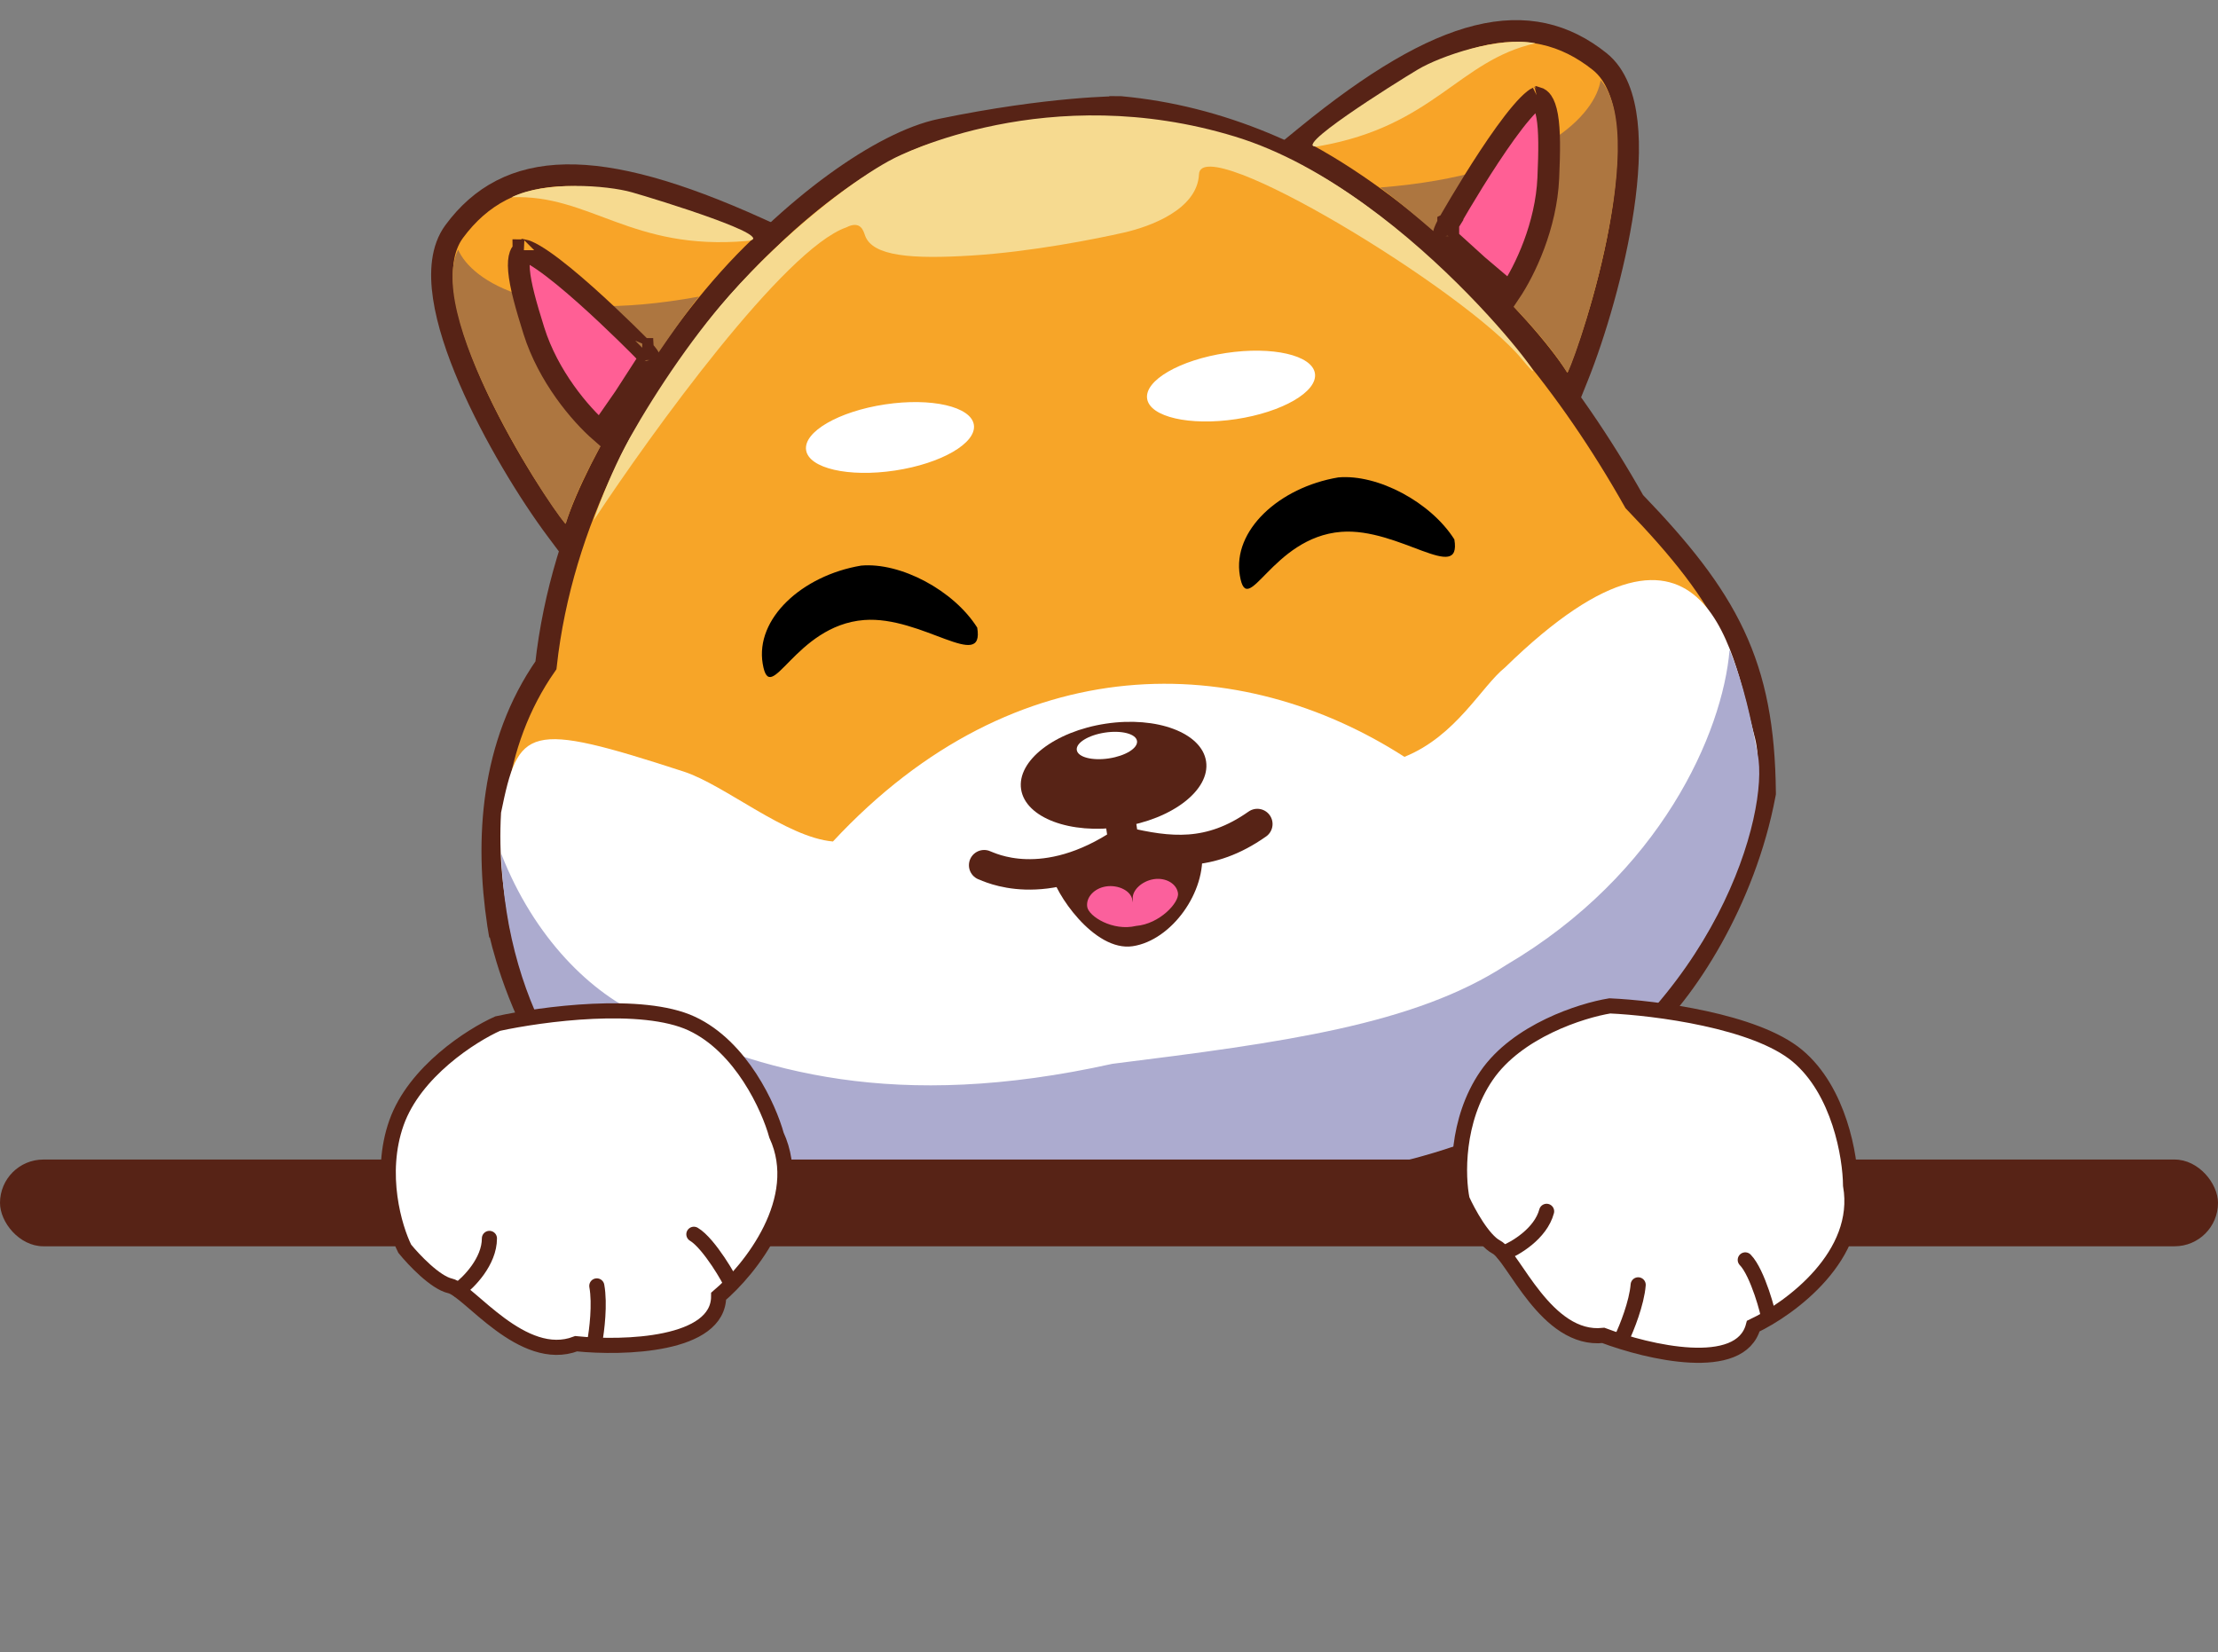 <svg width="537" height="400" viewBox="0 0 537 400" fill="none" xmlns="http://www.w3.org/2000/svg">
<rect x="0" y="0" width="537" height="400" fill="#808080" stroke="none"/>
<path d="M120.597 223.816L120.604 223.857L120.611 223.898L123.201 223.423C120.611 223.898 120.611 223.899 120.612 223.9L120.612 223.904L120.614 223.914L120.621 223.948L120.628 223.988C120.633 224.011 120.638 224.038 120.644 224.069C120.664 224.173 120.694 224.323 120.734 224.515C120.814 224.9 120.935 225.457 121.102 226.165C121.436 227.581 121.955 229.602 122.7 232.056C124.188 236.959 126.589 243.622 130.245 250.654C137.531 264.668 149.99 280.496 170.461 286.364C209.436 297.537 224.773 300.789 248.305 297.243C255.276 296.192 264.269 294.979 273.959 293.672C295.828 290.722 321.243 287.293 334.946 284.177C366.212 277.068 384.267 261.166 394.939 251.767C395.68 251.114 396.386 250.492 397.058 249.907C407.889 240.478 422.43 218.182 427.279 192.318L427.327 192.064L427.324 191.806C427.168 176.399 424.973 164.632 419.835 153.696C414.753 142.881 406.879 133.07 395.679 121.441C363.41 64.197 318.414 30.296 271.435 25.932L271.318 25.921L271.201 25.92L271.191 28.554C271.201 25.92 271.201 25.92 271.2 25.92L271.199 25.92L271.195 25.92L271.182 25.92L271.139 25.92C271.102 25.92 271.05 25.921 270.981 25.921C270.844 25.922 270.644 25.924 270.383 25.929C269.86 25.938 269.092 25.958 268.092 25.998C266.091 26.079 263.159 26.245 259.403 26.582C251.891 27.257 241.075 28.619 227.796 31.37C220.677 32.844 211.631 37.477 202.061 44.454C192.437 51.471 182.087 61.004 172.36 72.52C153.049 95.382 136.027 126.263 132.176 161.074C118.802 180.247 117.516 203.371 120.597 223.816Z" fill="#F7A528" stroke="#572316" stroke-width="5.267"/>
<path d="M204.881 55.058C189.906 60.298 157.841 104.579 143.68 126.065C161.011 76.072 203.848 44.755 216.224 38.436L216.226 38.435C217.793 37.634 253.802 19.246 299.035 33.072C343.409 46.636 382.077 103.45 368.394 86.871C354.71 70.292 290.803 31.456 290.289 42.186C289.879 50.77 278.355 54.884 272.176 56.294C265.311 57.862 249.555 60.982 235.201 61.867C220.847 62.752 211.266 62.085 209.44 57.034C209.062 55.99 208.442 53.243 204.881 55.058Z" fill="#F6DA90"/>
<path d="M424.762 178.168C429.435 195.04 415.875 242.888 371.88 265.497C349.622 279.927 332.126 281.801 275.999 290.988C219.873 300.175 195.699 290.984 163.658 281.994C142.468 272.969 118.943 237.574 121.31 196.739C125.571 175.96 127.481 174.421 165.554 186.809C175.484 190.04 190.342 202.755 201.663 203.729C246.209 155.834 300.485 157.812 340.026 183.238C352.553 178.202 358.686 166.159 364.371 161.606C414.349 112.85 420.089 161.296 424.762 178.168Z" fill="white"/>
<path fill-rule="evenodd" clip-rule="evenodd" d="M418.745 157.364C417.069 177.435 402.064 211.614 364.736 233.589C342.429 248.136 310.582 252.403 269.284 257.562C216.714 269.213 183.958 259.495 156.417 246.306C143.088 240.629 129.288 226.989 121.356 206.709C122.563 246.158 143.084 270.966 157.817 279.68C186.515 291.371 228.63 300.311 256.806 294.669C264.237 293.55 271.898 292.497 279.597 291.44C314.672 286.623 350.517 281.701 368.806 269.782C415.737 243.053 428.412 196.735 425.554 182.606C425.434 182.01 425.302 181.331 425.157 180.582C424.093 175.103 422.296 165.839 418.745 157.364Z" fill="#ACABCF"/>
<path d="M134.795 128.414L137.838 132.481L139.407 127.65C141.86 120.098 147.751 108.081 155.749 95.376C163.735 82.692 173.702 69.513 184.211 59.577L187.062 56.881L183.487 55.264C163.948 46.428 148.881 42.23 137.041 42.43C124.973 42.633 116.344 47.408 109.97 56.045C106.907 60.195 106.548 65.975 107.444 71.954C108.354 78.031 110.645 84.891 113.593 91.745C119.493 105.466 128.24 119.655 134.795 128.414Z" fill="#F8A428" stroke="#572316" stroke-width="5.267"/>
<path d="M180.875 58.337C152.783 60.792 142.951 47.01 123.889 47.752C131.943 43.769 146.882 44.819 153.003 46.56C159.124 48.3 189.286 57.602 180.875 58.337Z" fill="#F6DA90"/>
<path d="M169.205 71.814C130.231 78.966 114.18 67.946 110.919 60.448C102.438 77.615 136.622 128.026 137.004 126.732C141.94 110.01 161.608 81.481 169.205 71.814Z" fill="#AD7640"/>
<path d="M154.723 86.246L144.929 101.57C138.406 97.866 125.937 71.943 127.806 63.14L135.518 68.369L154.723 86.246Z" fill="#FF5F95"/>
<path d="M145.389 104.532C140.42 100.196 132.73 91.109 129.262 80.085C127.316 73.897 125.969 69.061 125.663 65.528C125.511 63.775 125.642 62.584 125.923 61.807C126.131 61.23 126.422 60.862 126.862 60.598C127.039 60.634 127.325 60.718 127.733 60.892C128.695 61.302 129.968 62.045 131.5 63.102C134.542 65.201 138.214 68.258 141.802 71.454C145.375 74.636 148.8 77.898 151.337 80.369C152.604 81.603 153.646 82.637 154.371 83.361C154.733 83.723 155.016 84.008 155.208 84.201C155.303 84.298 155.376 84.372 155.425 84.421L155.48 84.477L155.493 84.491L155.496 84.494L155.497 84.494C155.497 84.495 155.497 84.495 155.649 84.345L155.497 84.495L155.508 84.507L155.518 84.516L155.519 84.516L155.519 84.517L155.52 84.518L155.52 84.518L155.521 84.519L155.541 84.539C155.561 84.559 155.592 84.592 155.634 84.635C155.717 84.722 155.838 84.85 155.982 85.01C156.274 85.335 156.633 85.758 156.945 86.193C157.094 86.4 157.21 86.579 157.297 86.727L151.202 96.166L145.389 104.532ZM157.516 87.186C157.516 87.185 157.514 87.179 157.511 87.167C157.515 87.18 157.516 87.186 157.516 87.186ZM126.706 60.576C126.706 60.576 126.71 60.576 126.719 60.577C126.711 60.577 126.706 60.577 126.706 60.576Z" stroke="#572316" stroke-width="5.267"/>
<path d="M381.956 91.228L380.063 95.942L377.302 91.677C372.988 85.012 364.201 74.916 353.201 64.7C342.219 54.499 329.195 44.332 316.482 37.436L313.032 35.565L316.071 33.082C332.676 19.513 346.154 11.578 357.646 8.722C369.359 5.811 378.927 8.203 387.309 14.907C391.338 18.129 393.173 23.621 393.847 29.629C394.533 35.736 394.085 42.954 393.002 50.336C390.833 65.114 386.034 81.077 381.956 91.228Z" fill="#F8A428" stroke="#572316" stroke-width="5.267"/>
<path d="M319.386 35.379C347.163 30.518 353.115 14.668 371.725 10.478C362.917 8.703 348.753 13.564 343.286 16.822C337.82 20.08 311.069 36.835 319.386 35.379Z" fill="#F6DA90"/>
<path d="M334.132 45.396C373.634 42.272 386.306 27.49 387.526 19.406C400.142 33.811 380.091 91.323 379.389 90.171C370.313 75.284 343.962 52.781 334.132 45.396Z" fill="#AD7640"/>
<path d="M351.843 55.613L365.252 67.899C370.602 62.64 375.975 34.38 371.903 26.355L365.797 33.394L351.843 55.613Z" fill="#FF5F95"/>
<path d="M365.57 70.879C369.255 65.41 374.346 54.65 374.858 43.104C375.146 36.624 375.202 31.603 374.588 28.111C374.283 26.378 373.85 25.261 373.379 24.583C373.029 24.078 372.653 23.798 372.16 23.656C371.998 23.737 371.744 23.892 371.394 24.165C370.57 24.808 369.532 25.854 368.323 27.27C365.924 30.081 363.163 33.981 360.519 37.993C357.886 41.988 355.416 46.022 353.601 49.062C352.695 50.581 351.954 51.848 351.44 52.735C351.183 53.178 350.983 53.526 350.848 53.762C350.78 53.88 350.729 53.971 350.695 54.031L350.656 54.099L350.647 54.115L350.644 54.119L350.644 54.12C350.644 54.12 350.644 54.12 350.458 54.014L350.644 54.12L350.636 54.134L350.629 54.146L350.629 54.147L350.628 54.148L350.628 54.148L350.627 54.149L350.627 54.15L350.613 54.175C350.599 54.199 350.577 54.238 350.548 54.291C350.49 54.396 350.406 54.552 350.308 54.743C350.109 55.132 349.872 55.634 349.682 56.134C349.591 56.372 349.526 56.575 349.479 56.741L357.799 64.292L365.57 70.879ZM349.386 57.24C349.386 57.24 349.386 57.233 349.386 57.221C349.385 57.234 349.386 57.24 349.386 57.24ZM372.305 23.595C372.305 23.595 372.301 23.596 372.293 23.599C372.301 23.597 372.305 23.595 372.305 23.595Z" stroke="#572316" stroke-width="5.267"/>
<ellipse cx="215.474" cy="105.915" rx="20.54" ry="8.095" transform="rotate(-8.571 215.474 105.915)" fill="white"/>
<ellipse rx="20.54" ry="8.095" transform="matrix(0.989 -0.149 -0.149 -0.989 298.046 93.47)" fill="white"/>
<path d="M209.222 150.11C192.329 151.414 186.497 171.598 184.66 160.699C182.822 149.8 194.137 139.354 208.478 136.936C218.044 136.075 230.904 142.935 236.593 151.942C238.43 162.841 223.177 149.034 209.222 150.11Z" fill="black"/>
<path d="M324.742 128.761C307.849 130.064 302.017 150.248 300.18 139.349C298.342 128.45 309.657 118.004 323.998 115.586C333.564 114.725 346.424 121.586 352.113 130.593C353.95 141.492 338.698 127.684 324.742 128.761Z" fill="black"/>
<path d="M238.273 209.47C239.393 209.834 252.705 216.882 272.045 203.847M272.045 203.847C283.089 206.444 292.855 207.635 304.412 199.502M272.045 203.847L271.417 199.681" stroke="#572316" stroke-width="7.373" stroke-linecap="round"/>
<path d="M274.25 229.08C264.876 230.493 255.23 215.968 254.524 211.281C268.457 207.143 276.443 205.943 290.979 205.787C292.149 215.908 283.624 227.667 274.25 229.08Z" fill="#572316"/>
<path fill-rule="evenodd" clip-rule="evenodd" d="M274.299 218.47C274.305 218.261 274.297 218.063 274.269 217.878C273.922 215.577 276.494 213.282 279.37 212.848C282.246 212.415 284.859 213.929 285.206 216.23C285.548 218.499 280.764 223.698 275.061 224.169C269.425 225.523 263.574 221.852 263.228 219.557C262.881 217.256 264.932 215.039 267.808 214.606C270.684 214.172 273.817 215.608 274.164 217.909C274.191 218.089 274.238 218.277 274.299 218.47Z" fill="#FB609C"/>
<ellipse cx="269.612" cy="187.703" rx="22.646" ry="12.64" transform="rotate(171.429 269.612 187.703)" fill="#572316"/>
<ellipse cx="267.992" cy="180.491" rx="7.373" ry="3.16" transform="rotate(171.429 267.992 180.491)" fill="white"/>
<rect y="280.731" width="537" height="21" rx="10.5" fill="#572316"/>
<path d="M167.493 247.823C179.493 253.423 186.16 268.157 187.993 274.823C195.193 290.423 181.66 307.323 173.993 313.823C173.993 325.823 150.993 326.49 139.493 325.323C126.493 330.323 113.493 312.323 108.993 311.323C105.393 310.523 100.16 304.99 97.993 302.323C95.493 297.323 91.593 284.223 95.993 271.823C100.393 259.423 114.16 250.657 120.493 247.823C131.16 245.49 155.493 242.224 167.493 247.823Z" fill="white" stroke="#572316" stroke-width="3.66"/>
<path d="M110.993 312.323C113.493 310.49 118.493 305.423 118.493 299.823" stroke="#572316" stroke-width="3.66" stroke-linecap="round"/>
<path d="M143.993 324.823C144.493 322.157 145.293 315.723 144.493 311.323" stroke="#572316" stroke-width="3.66" stroke-linecap="round"/>
<path d="M176.993 310.823C176.993 310.278 171.699 301.005 167.993 298.823" stroke="#572316" stroke-width="3.66" stroke-linecap="round"/>
<path d="M435.171 255.612C445.328 264.109 447.983 280.061 448.041 286.974C450.989 303.901 433.566 316.754 424.486 321.065C421.401 332.662 399.003 327.393 388.189 323.31C374.341 324.8 366.405 304.063 362.313 301.94C359.04 300.241 355.405 293.549 353.996 290.415C352.866 284.94 352.464 271.278 359.904 260.425C367.344 249.573 382.901 244.64 389.75 243.53C400.658 244.017 425.014 247.115 435.171 255.612Z" fill="white" stroke="#572316" stroke-width="3.66"/>
<path d="M363.989 303.42C366.876 302.291 373.011 298.68 374.45 293.268" stroke="#572316" stroke-width="3.66" stroke-linecap="round"/>
<path d="M392.667 323.983C393.835 321.535 396.262 315.523 396.62 311.066" stroke="#572316" stroke-width="3.66" stroke-linecap="round"/>
<path d="M428.157 318.937C428.297 318.41 425.564 308.088 422.544 305.027" stroke="#572316" stroke-width="3.66" stroke-linecap="round"/>
</svg>

